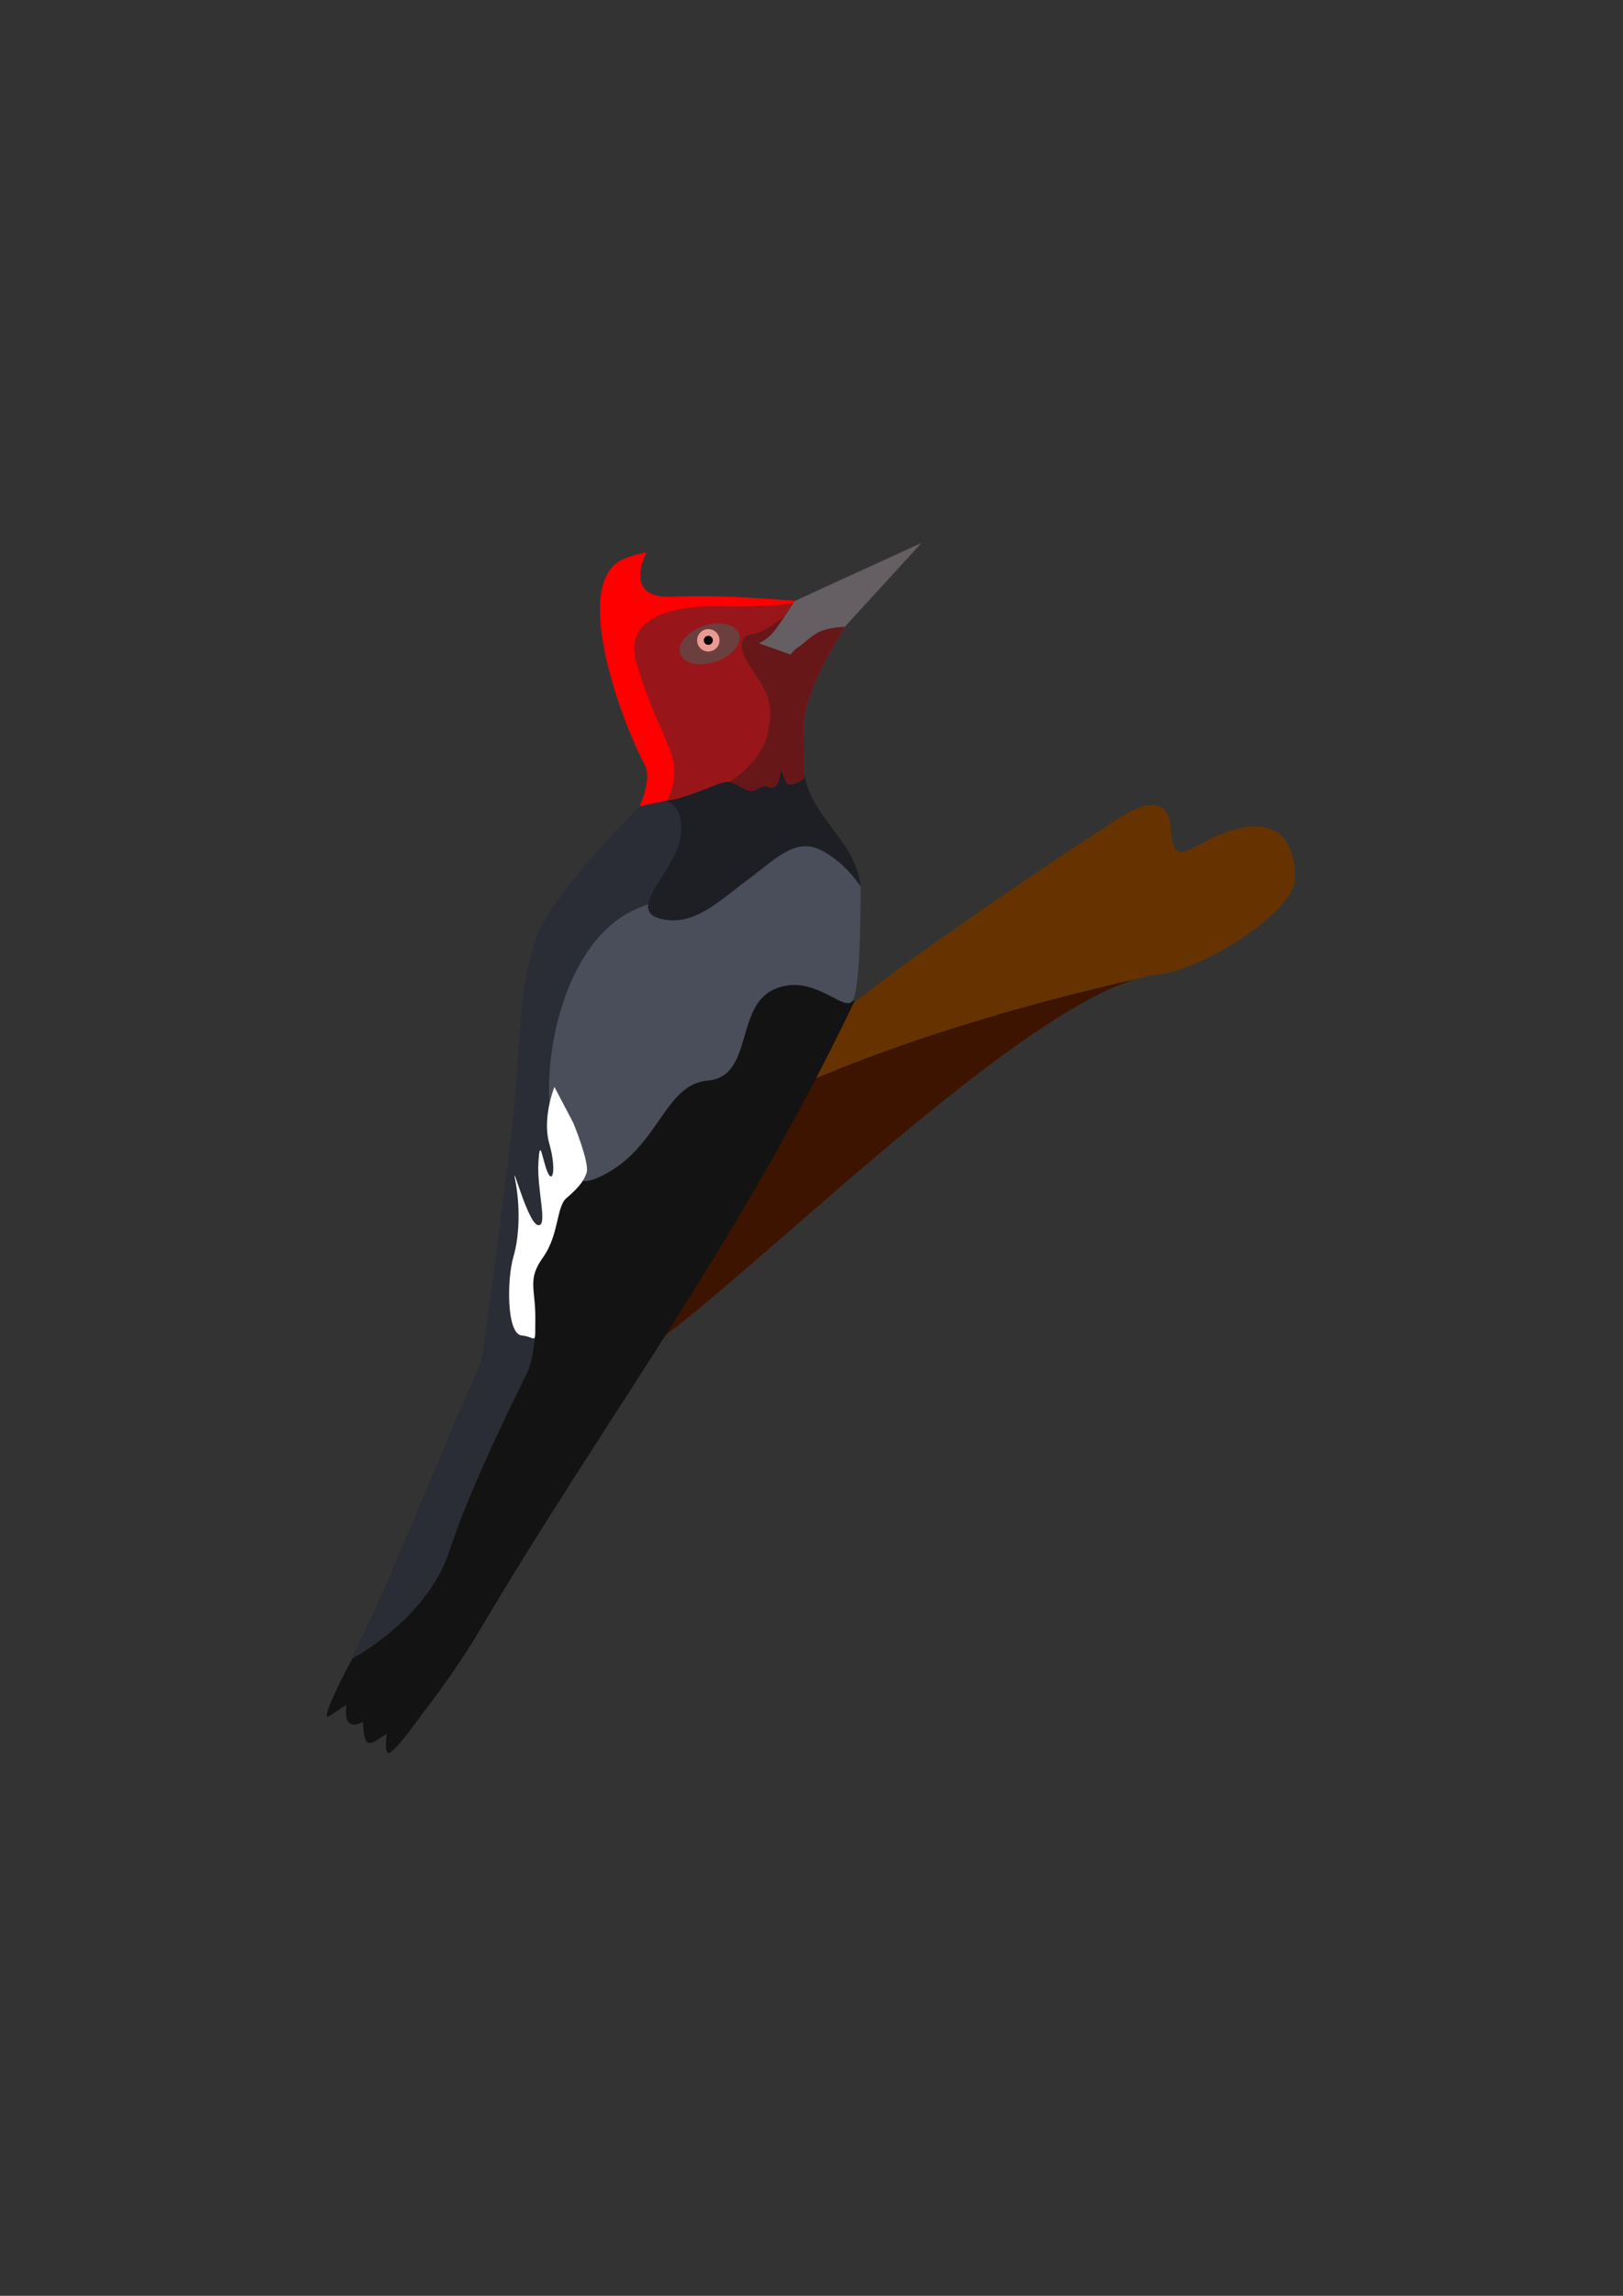 <svg xmlns="http://www.w3.org/2000/svg" xml:space="preserve" width="210mm" height="297mm" style="shape-rendering:geometricPrecision;text-rendering:geometricPrecision;image-rendering:optimizeQuality;fill-rule:evenodd;clip-rule:evenodd" viewBox="0 0 21000 29700"><rect x="0" y="0" width="21000" height="29700" fill="#333333" stroke="none"/><defs><clipPath id="id0"><path d="m10284.61 7773.78 658.67 321.21s-548.07 816.16-545.92 1319.01c2.15 502.85 8.56 652.03 8.56 652.03s-187.37 152.46-237.61 38.18c-50.25-114.28-67.81-156.43-67.81-156.43s-17.17 289.06-142.72 235.86c-125.55-53.21-153.77 82.85-285.29 34.87-215.88-78.73-184.13-156.6-433.31-56.19-196.4 79.16-445.97 169.27-543.35 182.26-16.06 2.15-38.36 5.95-64.36 10.78l-4.24-.96s116.25-165.98 93.66-436.42c-22.6-270.44-306.31-694.73-489.65-1357.93-183.35-663.21 679.38-733.31 1149.99-717.27 302.24 10.28 1007.18-18.38 903.38-69z"/></clipPath><style>.fil3{fill:#2a2d36}</style></defs><g id="Capa_x0020_1"><g id="_105553227564736"><path d="M15149.85 10720.6c-15.52-241.68-141.63-479.64-681.9-130.07-891.27 576.73-3808.16 2511.75-4220.54 3119.53-6233.38 9187.1 2165.76-833.13 4718.63-1101.01 619.39-64.99 1791.19-822.37 1791.19-1248.9 0-693.37-448.33-757.41-891.46-593.4-495.4 183.34-681.46 491.45-715.92-46.15z" style="fill:#630"/><path d="M9880.53 14254.22c-5332.69 7951.72 2055.32-755.62 4814.57-1587.37-765.32 169.63-3006.7 710.36-4814.57 1587.37z" style="fill:#3c1400"/><path d="M6962.6 14436.68c1.45 24.54-98.17 1078.83-96.35 1103.28 64.8 628.99 716.76-37.05 731.26-23.36 70.18 28.81 128.09 496.9 586.05 305.47 457.95-191.44 464.81-1163.76 1053.77-1213.93 588.96-50.17 350.68-1054.98 853.4-1283.22 502.73-228.24 823.39-224.02 938.73-375.08 115.34-151.05 105.82-1480.13 105.82-1480.13l-94.87-216.91-796.94-866.85-581.91 335.04s-135.64 44.03-338.25 112.46c3.19 7.3 6.27 14.62 9.13 22.07 76.59 199.11-269.16 452.01-563.08 624.8l-55.13 116.11c-388.3 94.17-1107.96 231.74-1378.13 481.51l-316.3 890.4c-2.89 8.07-81.25 790.58-57.2 1468.34z" style="fill:#4a4e5a"/><path d="M7117.11 14359.48c66.47 647.59 343.01 900.49 343.01 900.49l-1133.35 2550.45-96-199.67s331.57-2374.85 420.61-3283.81c89.05-908.95 45.86-1942.6 484.52-2573.64 438.67-631.04 1137.07-1322.04 1137.07-1322.04s549.37-540.17 674.16-315.55c124.79 224.61 158.06 657.18 158.06 657.18l-390.96 823.54s-378.41 91.75-620.38 234.23c-760.25 447.62-1059.65 1721.19-976.74 2528.82z" class="fil3"/><path d="M8598.44 10357.58s261.64 27.85 208.14 462.05c-53.5 434.21-706.89 939.47-274.46 1062.09 432.42 122.61 774.87-228.54 1139.34-498.29 364.47-269.75 616.14-551.96 946.32-387.14 330.18 164.82 517.5 473.42 517.5 473.42-65.37-659.4-774.4-945.51-734.52-1645.78l-446.6-223.78-253.85 512.15c-124.21-20.35-209.36-31.28-209.36-31.28l-892.51 276.56z" style="fill:#1e1e25"/><path d="M8365.84 7145.61s-328.92 606.54 334.75 573.32c663.67-33.23 1584.02 54.85 1584.02 54.85l658.67 321.21s-548.07 816.16-545.92 1319.01c2.15 502.85 8.56 652.03 8.56 652.03s-187.37 152.46-237.61 38.18c-50.25-114.28-67.81-156.43-67.81-156.43s-17.17 289.06-142.72 235.86c-125.55-53.21-151.99 77.67-285.29 34.87-133.3-42.79-229.64-317.57-229.64-317.57s-7.28 182.23-203.67 261.38c-196.4 79.16-445.97 169.27-543.35 182.26-97.39 13-422.86 86.68-422.86 86.68s175.68-349.82 64.18-550.4c-248.88-447.8-996.84-2362.54-255.12-2654.2 171.55-67.46 283.81-81.05 283.81-81.05z" style="fill:red"/><path d="m10284.61 7773.78 658.67 321.21s-548.07 816.16-545.92 1319.01c2.15 502.85 8.56 652.03 8.56 652.03s-187.37 152.46-237.61 38.18c-50.25-114.28-67.81-156.43-67.81-156.43s-17.17 289.06-142.72 235.86c-125.55-53.21-153.77 82.85-285.29 34.87-215.88-78.73-184.13-156.6-433.31-56.19-196.4 79.16-445.97 169.27-543.35 182.26-16.06 2.15-38.36 5.95-64.36 10.78l-4.24-.96s116.25-165.98 93.66-436.42c-22.6-270.44-306.31-694.73-489.65-1357.93-183.35-663.21 679.38-733.31 1149.99-717.27 302.24 10.28 1007.18-18.38 903.38-69z" style="fill:#981619"/><g style="clip-path:url(#id0)"><path id="1" d="M10168.24 7960.51s-281.45 224.78-425.4 241.33c-143.95 16.56-235.42 134.21-8.88 462.94s276.48 475.59 197.97 830.3c-78.51 354.7-471.94 607.36-471.94 607.36l-224.81 190.96 1114.35 156.93 777.07-754.08s605.33-1341.99 553.93-1450.48c-51.41-108.48-809.82-500.08-809.82-500.08l-702.47 214.82z" style="fill:#671718"/></g><path d="m10284.61 7773.78 658.67 321.21s-548.07 816.16-545.92 1319.01c2.15 502.85 8.56 652.03 8.56 652.03s-187.37 152.46-237.61 38.18c-50.25-114.28-67.81-156.43-67.81-156.43s-17.17 289.06-142.72 235.86c-125.55-53.21-153.77 82.85-285.29 34.87-215.88-78.73-184.13-156.6-433.31-56.19-196.4 79.16-445.97 169.27-543.35 182.26-16.06 2.15-38.36 5.95-64.36 10.78l-4.24-.96s116.25-165.98 93.66-436.42c-22.6-270.44-306.31-694.73-489.65-1357.93-183.35-663.21 679.38-733.31 1149.99-717.27 302.24 10.28 1007.18-18.38 903.38-69z" style="fill:none"/><path d="M10284.61 7773.78s-124.74 194.47-237.71 352.26c-112.97 157.8-229.67 195.83-229.67 195.83l412.99 146.22s32.76-56.34 110.36-104.76 197.9-194.88 380.5-229.19c182.61-34.32 205.74-21.17 205.74-21.17l997.36-1089.71-1639.57 750.52z" style="fill:#655e62"/><path d="M9181.81 8077.11c214.07-43.69 387.59 33.63 387.59 172.68 0 139.11-173.52 287.25-387.59 330.93-214.03 43.68-387.55-33.63-387.55-172.69 0-139.05 173.52-287.24 387.55-330.92z" style="fill:#6c3f3f"/><path d="M9164.77 8138.95c80 0 144.82 64.82 144.82 144.77 0 79.99-64.82 144.81-144.82 144.81-79.95 0-144.77-64.82-144.77-144.81 0-79.95 64.82-144.77 144.77-144.77z" style="fill:#e99b93"/><path d="M9164.77 8225.14c32.36 0 58.62 26.22 58.62 58.58 0 32.4-26.26 58.62-58.62 58.62s-58.57-26.22-58.57-58.62c0-32.36 26.21-58.58 58.57-58.58z" style="fill:#000"/><path d="M11055.14 12955.1c-1492.41 3127.86-3157.02 5280.89-4844.82 8128.39-247.89 418.22-521.96 797.49-741.02 1080.07v.02s-295.85 422.39-414.99 504.18c-75.16 51.61-64.13-106.5-51.9-239.51-70.59 50.32-138.5 94.3-186.87 115.91-98.52 44.03-117.68-134.08-118.57-269.75-32.71 17.04-62.65 28.79-88.55 33.47-140.03 25.41-141.74-133.47-123.9-254.43-95.46 62.5-176.24 115.71-219.95 145.11-152.93 102.88 226.09-615.4 292.86-740.53l-2.22-.94c809.8-1611.99 1785.67-4422.33 2850.59-6227.24 80.24 56.51 180.54 67.91 305.89 15.52 817.07-341.58 858.02-1216.23 1447-1266.4 588.98-50.17 350.68-950.12 853.41-1178.36 502.72-228.24 902.02 300.29 1017.36 149.23 1.43-1.85 2.81-4.04 4.19-6.26l21.49 11.52z" style="fill:#141314"/><path d="M4555.21 21457.09c536.72-1068.4 1146.4-2663.17 1806.61-4142.78l449.97 466.44s-702.33 1378.6-994.82 2277.51c-292.49 898.92-1261.76 1398.83-1261.76 1398.83z" class="fil3"/><path d="M6924.39 17267.98s-22.13 331.67-112.6 512.77c-90.48 181.1-332.73 304.3-345.92 264.69-13.2-39.61-147.98-632.4-147.98-632.4l128.17-543.44 303.03-393.56 175.3 791.94z" class="fil3"/><path d="M7173.7 14061.36s-161.45 398.17-66.76 731.83c94.69 333.65 44.59 533.82-24.2 365.64-68.8-168.18-97.11-470.17-116.53-113.03s128.12 830.41-6.34 802.95c-134.46-27.46-351.38-881.2-292.7-577.61 58.68 303.59 62.22 691.38-23.88 987.09-86.1 295.7-88.75 1002.04 107.19 1018.45 195.93 16.42 172.75 156.93 176.07-223.79 3.32-380.73-107.55-498.58 99.13-785.93 206.68-287.34 172.75-653.68 301.16-765.04 128.41-111.36 222.3-203.79 263.13-331.14 40.82-127.35-171.68-643.59-171.68-643.59l-244.59-465.83z" style="fill:#fff"/></g></g></svg>